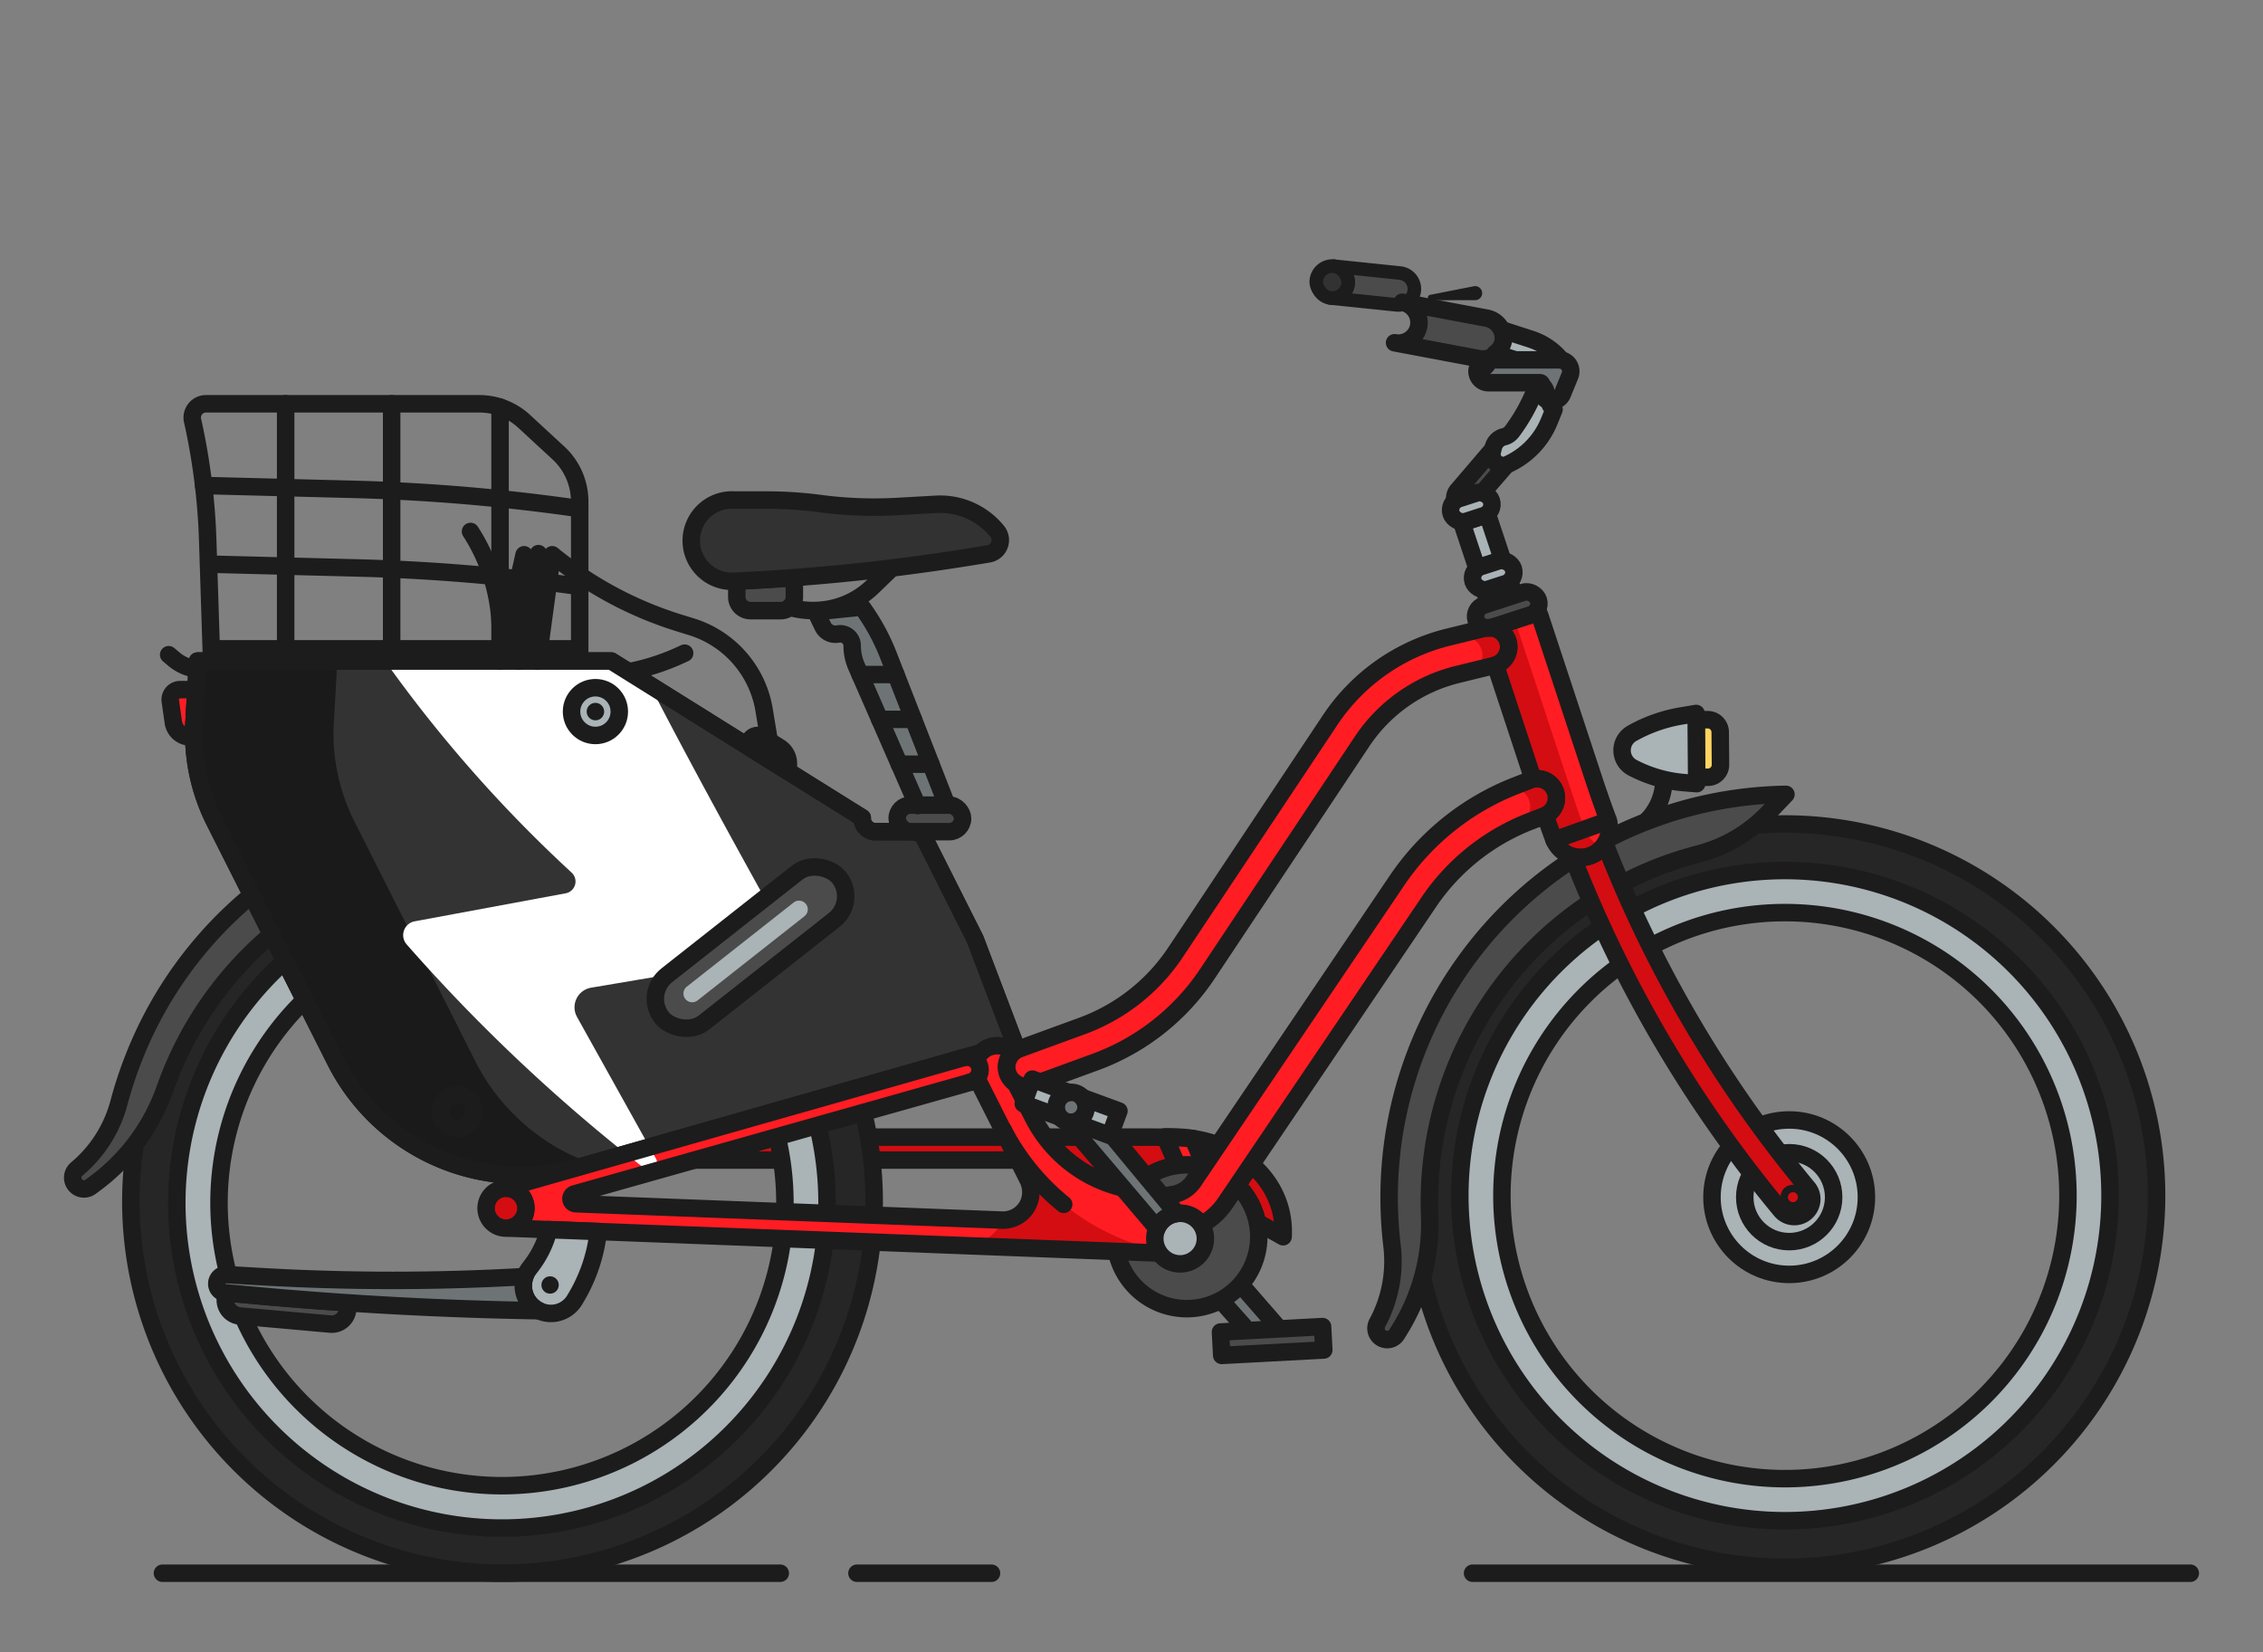 <svg id="bike" xmlns="http://www.w3.org/2000/svg" xmlns:xlink="http://www.w3.org/1999/xlink" width="500" height="365" viewBox="0 0 500 365"><rect x="0" y="0" width="500" height="365" fill="#808080" stroke="none"/><defs><clipPath id="clip-path"><path d="M43.647,146.056H135.076l55.981,34.968,12.715,3.253,11.68,23.213,8.726,22.987-96.44,27.459a45.974,45.974,0,0,1-53.643-23.523L47.41,181.468a43.05,43.05,0,0,1-4.538-21.827Z" fill="none"/></clipPath><clipPath id="clip-path-2"><path d="M255.922,270.901l-5.484-7.979A29.913,29.913,0,0,1,228.356,247.07l-4.005-7.759a4.238,4.238,0,0,1-.462-6.791,4.993,4.993,0,0,0-8.241,1.793,2.814,2.814,0,0,0-2.695-.653L110.422,262.856l1.149,5.271,1.171-.33-.137,3.551L258.904,276.97l.229-5.945ZM227.066,266.29a6.182,6.182,0,0,1-5.698,3.284L127.21,265.956a1.105,1.105,0,0,1-.258-2.169l87.539-24.702a2.805,2.805,0,0,0,1.341-.841l11.217,22.24A6.324,6.324,0,0,1,227.066,266.29Z" fill="none"/></clipPath></defs><title>bike-fmas</title><path d="M273.036,282.544a17.709,17.709,0,0,1-4.109,3.844l9.369,10.53a2.73,2.73,0,0,0,3.724.335h0a2.73,2.73,0,0,0,.377-3.941Z" fill="#6e7476" stroke="#1c1c1c" stroke-linecap="round" stroke-linejoin="round" stroke-width="3.861"/><path d="M308.633,67.36l-14.65-1.519h0a3.545,3.545,0,0,0,3.88-3.151h0a3.545,3.545,0,0,0-3.151-3.881l14.65,1.519a3.535,3.535,0,0,1-.729,7.032Z" fill="#4b4b4b" stroke="#1c1c1c" stroke-linecap="round" stroke-linejoin="round" stroke-width="2.997"/><rect x="290.813" y="58.79" width="7.07" height="7.07" rx="3.535" ry="3.535" transform="translate(7.997 -30.023) rotate(5.919)" fill="#323232" stroke="#1c1c1c" stroke-linecap="round" stroke-linejoin="round" stroke-width="2.997"/><path d="M339.704,146.888l-11.1-33.358a2.619,2.619,0,0,1-.779.409l-3.89,1.258a2.616,2.616,0,0,1-1.008.119l11.129,33.449Z" fill="#aab3b6" stroke="#1c1c1c" stroke-linecap="round" stroke-linejoin="round" stroke-width="3.861"/><path d="M257.177,251.237c-.898.044-2.666,0-2.666,0H230.965a29.91,29.91,0,0,0,19.229,11.645,15.888,15.888,0,0,1,27.416,6.372c.068.262.184.794.184.794l5.703,3.202C284.221,260.452,272.533,250.478,257.177,251.237Z" fill="#d40d12" stroke="#1c1c1c" stroke-linecap="round" stroke-linejoin="round" stroke-width="3.861"/><polygon points="268.763 263.607 263.699 265.792 257.401 251.196 263.563 251.554 268.763 263.607" fill="#ff1d23" stroke="#1c1c1c" stroke-linecap="round" stroke-linejoin="round" stroke-width="3.861"/><polygon points="171.429 251.237 153.459 256.308 224.943 256.308 222.385 251.237 171.429 251.237" fill="#d40d12" stroke="#1c1c1c" stroke-linecap="round" stroke-linejoin="round" stroke-width="3.861"/><path d="M179.009,243.338a71.473,71.473,0,1,1-115.972-30.866l-4.938-9.797a82.118,82.118,0,1,0,131.14,37.75Z" fill="#262626" stroke="#1c1c1c" stroke-linecap="round" stroke-linejoin="round" stroke-width="3.861"/><path d="M170.176,245.853A62.516,62.516,0,1,1,67.306,220.94l-4.357-8.645a71.835,71.835,0,1,0,116.178,31.009Z" fill="#aab3b6" stroke="#1c1c1c" stroke-linecap="round" stroke-linejoin="round" stroke-width="3.861"/><path d="M55.617,197.75a88.582,88.582,0,0,0-25.972,35.724,89.966,89.966,0,0,0-3.37,10.195,28.736,28.736,0,0,1-9.323,14.628,2.487,2.487,0,0,0,3.082,3.901l1.066-.791a44.329,44.329,0,0,0,15.358-20.845q.52-1.474,1.103-2.938a78.834,78.834,0,0,1,22.439-31.178Z" fill="#4b4b4b" stroke="#1c1c1c" stroke-linecap="round" stroke-linejoin="round" stroke-width="3.861"/><line x1="172.395" y1="347.595" x2="35.893" y2="347.595" fill="none" stroke="#1c1c1c" stroke-linecap="round" stroke-linejoin="round" stroke-width="3.861"/><line x1="189.34" y1="347.595" x2="219.069" y2="347.595" fill="none" stroke="#1c1c1c" stroke-linecap="round" stroke-linejoin="round" stroke-width="3.861"/><path d="M138.872,148.427h0a50.898,50.898,0,0,0,11.813-3.843l.582-.272" fill="none" stroke="#1c1c1c" stroke-linecap="round" stroke-linejoin="round" stroke-width="3.861"/><path d="M43.526,147.848h0a9.852,9.852,0,0,1-5.178-2.276l-1.077-.917" fill="none" stroke="#1c1c1c" stroke-linecap="round" stroke-linejoin="round" stroke-width="3.861"/><path d="M42.872,159.641l.414-7.271H39.813a2.206,2.206,0,0,0-2.184,2.516l.667,4.693a3.778,3.778,0,0,0,3.74,3.246h.778C42.795,161.765,42.812,160.703,42.872,159.641Z" fill="#ff1d23" stroke="#1c1c1c" stroke-linecap="round" stroke-linejoin="round" stroke-width="3.861"/><path d="M215.453,207.49l-11.68-23.213-2.039-.522h-8.298a2.943,2.943,0,0,1-2.934-2.934h0c0-.047.005-.093.007-.14L135.076,146.056H43.647l-.774,13.584A43.05,43.05,0,0,0,47.41,181.468l26.687,52.944a45.974,45.974,0,0,0,53.642,23.523l96.44-27.459Z" fill="#333" stroke="#1c1c1c" stroke-linecap="round" stroke-linejoin="round" stroke-width="3.861"/><path d="M46.756,146.056l-.867-26.77a142.122,142.122,0,0,0-3.342-26.373h0A3.036,3.036,0,0,1,45.51,89.216h60.386a14.612,14.612,0,0,1,9.91,3.874l7.574,6.989a14.613,14.613,0,0,1,4.702,10.738v35.238Z" fill="none" stroke="#1c1c1c" stroke-linecap="round" stroke-linejoin="round" stroke-width="3.861"/><path d="M44.989,107.27l32.87.844a426.196,426.196,0,0,1,50.223,4.27h0" fill="none" stroke="#1c1c1c" stroke-linecap="round" stroke-linejoin="round" stroke-width="3.861"/><path d="M46.147,124.644l32.87.843a426.196,426.196,0,0,1,49.065,4.104" fill="none" stroke="#1c1c1c" stroke-linecap="round" stroke-linejoin="round" stroke-width="3.861"/><line x1="63.114" y1="89.216" x2="63.114" y2="146.056" fill="none" stroke="#1c1c1c" stroke-linecap="round" stroke-linejoin="round" stroke-width="3.861"/><line x1="86.535" y1="89.216" x2="86.535" y2="146.056" fill="none" stroke="#1c1c1c" stroke-linecap="round" stroke-linejoin="round" stroke-width="3.861"/><line x1="110.483" y1="89.957" x2="110.483" y2="146.056" fill="none" stroke="#1c1c1c" stroke-linecap="round" stroke-linejoin="round" stroke-width="3.861"/><path d="M104.982,234.412,78.296,181.468a43.05,43.05,0,0,1-4.538-21.827l.774-13.584H43.647l-.774,13.584A43.05,43.05,0,0,0,47.41,181.468l26.687,52.944a45.974,45.974,0,0,0,53.642,23.523l3.016-.859A45.91,45.91,0,0,1,104.982,234.412Z" fill="#1a1a1a"/><g clip-path="url(#clip-path)"><path d="M85.165,140.861l40.798-11.213a7.578,7.578,0,0,1,8.869,4.09h0c9.777,20.851,29.777,56.957,37.643,71.02a4.722,4.722,0,0,1-3.337,6.962l-38.535,6.505a4.396,4.396,0,0,0-3.108,6.474l17.455,31.33a1.692,1.692,0,0,1-2.526,2.152l-2.186-1.724a381.703,381.703,0,0,1-49.789-47.113c-.119-.135-.334-.381-.606-.693a3.101,3.101,0,0,1,1.764-5.085h0l33.333-6.188.044-.008a2.659,2.659,0,0,0,1.316-4.57h0a300.473,300.473,0,0,1-42.399-48.425h0A2.283,2.283,0,0,1,85.165,140.861Z" fill="#fff"/></g><circle cx="101.034" cy="245.623" r="3.738" fill="none" stroke="#1c1c1c" stroke-linecap="round" stroke-linejoin="round" stroke-width="3.861"/><rect x="140.867" y="202.727" width="49.918" height="13.273" rx="6.636" ry="6.636" transform="translate(-93.989 147.496) rotate(-38.225)" fill="#4b4b4b" stroke="#1c1c1c" stroke-linecap="round" stroke-linejoin="round" stroke-width="3.861"/><line x1="152.932" y1="219.52" x2="176.547" y2="200.92" fill="#1c1c1c" stroke="#aab3b6" stroke-linecap="round" stroke-linejoin="round" stroke-width="3.861"/><path d="M174.194,170.491v-1.798a4.218,4.218,0,0,0-1.983-3.577L168.5,162.798a2,2,0,0,0-3.059,1.696v.529Z" fill="none" stroke="#1c1c1c" stroke-linecap="round" stroke-linejoin="round" stroke-width="3.861"/><path d="M103.961,117.426h0a41.257,41.257,0,0,1,6.605,22.391l-.082,6.239,5.313-23.481-1.139,23.481,4.308-23.735-.147,23.735,3.189-23.481h0a83.067,83.067,0,0,0,28.039,15.062l2.747.85a23.21,23.21,0,0,1,16.039,18.4l1.217,7.392" fill="none" stroke="#1c1c1c" stroke-linecap="round" stroke-linejoin="round" stroke-width="3.861"/><circle cx="131.556" cy="157.222" r="5.276" fill="#aab3b6" stroke="#1c1c1c" stroke-linecap="round" stroke-linejoin="round" stroke-width="3.861"/><circle cx="131.556" cy="157.222" r="0.002" fill="none" stroke="#1c1c1c" stroke-linecap="round" stroke-linejoin="round" stroke-width="3.861"/><path d="M215.453,207.49l-12.105-24.058a2.905,2.905,0,0,1-1.328.323h-8.584a2.943,2.943,0,0,1-2.934-2.934h0c0-.047.005-.093.007-.14L135.076,146.056H43.647l-.774,13.584A43.051,43.051,0,0,0,47.41,181.468l26.687,52.944a45.974,45.974,0,0,0,53.643,23.523l96.44-27.459Z" fill="none" stroke="#1c1c1c" stroke-linecap="round" stroke-linejoin="round" stroke-width="3.861"/><rect x="198.225" y="177.887" width="14.452" height="5.868" rx="2.934" ry="2.934" fill="#4b4b4b" stroke="#1c1c1c" stroke-linecap="round" stroke-linejoin="round" stroke-width="3.861"/><path d="M203.473,177.887H209.22l-12.939-33.113A47.256,47.256,0,0,0,190.449,134.13l-10.198,1.03,1.549,3.222a3.086,3.086,0,0,0,3.354,1.696,2.642,2.642,0,0,1,3.132,2.596,11.35,11.35,0,0,0,.953,4.551l13.468,30.768A2.903,2.903,0,0,1,203.473,177.887Z" fill="#6e7476" stroke="#1c1c1c" stroke-linecap="round" stroke-linejoin="round" stroke-width="3.861"/><path d="M163.251,128.373h0c-.151.015-.304.025-.457.033v3.503a3.019,3.019,0,0,0,3.01,3.01H172.5a3.019,3.019,0,0,0,3.01-3.01v-4.291Q169.387,128.076,163.251,128.373Z" fill="#4b4b4b" stroke="#1c1c1c" stroke-linecap="round" stroke-linejoin="round" stroke-width="3.861"/><path d="M197.063,125.493l-4.271,4.13a18.68,18.68,0,0,1-11.109,5.158l-.172.017a18.68,18.68,0,0,1-7.032-.631h0" fill="none" stroke="#1c1c1c" stroke-linecap="round" stroke-linejoin="round" stroke-width="3.861"/><path d="M220.321,117.388h0a16.239,16.239,0,0,0-13.504-5.962l-8.563.48a90.975,90.975,0,0,1-17.004-.641h0a90.977,90.977,0,0,0-11.912-.783H162.27a8.986,8.986,0,1,0,0,17.938q.497,0,.982-.047h0a459.115,459.115,0,0,0,51.975-5.474l3.2-.522A3.083,3.083,0,0,0,220.321,117.388Z" fill="#323232" stroke="#1c1c1c" stroke-linecap="round" stroke-linejoin="round" stroke-width="3.861"/><line x1="190.03" y1="149.033" x2="197.946" y2="149.033" fill="none" stroke="#1c1c1c" stroke-linecap="round" stroke-linejoin="round" stroke-width="3.861"/><line x1="194.366" y1="158.939" x2="201.816" y2="158.939" fill="none" stroke="#1c1c1c" stroke-linecap="round" stroke-linejoin="round" stroke-width="3.861"/><line x1="198.702" y1="168.845" x2="205.687" y2="168.845" fill="none" stroke="#1c1c1c" stroke-linecap="round" stroke-linejoin="round" stroke-width="3.861"/><line x1="128.081" y1="143.354" x2="46.848" y2="143.354" fill="none" stroke="#1c1c1c" stroke-linecap="round" stroke-linejoin="round" stroke-width="3.861"/><path d="M377.293,159.012l-2.527.02.1,12.717,2.527-.02a2.761,2.761,0,0,0,2.739-2.782l-.057-7.196A2.761,2.761,0,0,0,377.293,159.012Z" fill="#ffd460" stroke="#1c1c1c" stroke-linecap="round" stroke-linejoin="round" stroke-width="3.861"/><path d="M367.611,172.203h0a12.727,12.727,0,0,1-3.632,9.003l-1.507,1.54" fill="#aab3b6" stroke="#1c1c1c" stroke-linecap="round" stroke-linejoin="round" stroke-width="3.861"/><path d="M374.877,173.145l-2.773-.226a29.776,29.776,0,0,1-11.406-3.307h0a4.312,4.312,0,0,1-2.309-3.785h0a4.312,4.312,0,0,1,2.194-3.79h0a33.454,33.454,0,0,1,10.906-3.854l3.267-.547Z" fill="#aab3b6" stroke="#1c1c1c" stroke-linecap="round" stroke-linejoin="round" stroke-width="3.861"/><circle cx="395.315" cy="264.511" r="17.062" fill="#aab3b6" stroke="#1c1c1c" stroke-linecap="round" stroke-linejoin="round" stroke-width="3.861"/><circle cx="395.315" cy="264.511" r="9.82" fill="#aab3b6" stroke="#1c1c1c" stroke-linecap="round" stroke-linejoin="round" stroke-width="3.861"/><path d="M394.373,182.055a82.112,82.112,0,1,0,82.112,82.112A82.112,82.112,0,0,0,394.373,182.055Zm0,153.595a71.484,71.484,0,1,1,71.484-71.484A71.484,71.484,0,0,1,394.373,335.651Z" fill="#262626" stroke="#1c1c1c" stroke-linecap="round" stroke-linejoin="round" stroke-width="3.861"/><path d="M394.373,192.339A71.828,71.828,0,1,0,466.2,264.167,71.828,71.828,0,0,0,394.373,192.339Zm0,134.358a62.531,62.531,0,1,1,62.531-62.531A62.531,62.531,0,0,1,394.373,326.698Z" fill="#aab3b6" stroke="#1c1c1c" stroke-linecap="round" stroke-linejoin="round" stroke-width="3.861"/><path d="M315.812,265.48a79.47,79.47,0,0,1,59.304-76.767l.085-.022a32.513,32.513,0,0,0,15.426-9.023l3.968-4.159a89.05,89.05,0,0,0-87.67,89.044,89.97,89.97,0,0,0,.639,10.719,28.734,28.734,0,0,1-3.252,17.039h0a2.487,2.487,0,0,0-.19,1.903h0a2.487,2.487,0,0,0,4.496.581l.697-1.129a44.33,44.33,0,0,0,6.559-25.047Q315.812,267.056,315.812,265.48Z" fill="#4b4b4b" stroke="#1c1c1c" stroke-linecap="round" stroke-linejoin="round" stroke-width="3.861"/><line x1="325.356" y1="347.594" x2="483.938" y2="347.594" fill="none" stroke="#1c1c1c" stroke-linecap="round" stroke-linejoin="round" stroke-width="3.861"/><rect x="269.721" y="293.523" width="22.577" height="5.179" transform="matrix(0.999, -0.053, 0.053, 0.999, -15.349, 15.362)" fill="#4b4b4b" stroke="#1c1c1c" stroke-linecap="round" stroke-linejoin="round" stroke-width="3.861"/><path d="M262.228,257.361a15.889,15.889,0,1,0,15.889,15.889A15.889,15.889,0,0,0,262.228,257.361Z" fill="#4b4b4b" stroke="#1c1c1c" stroke-linecap="round" stroke-linejoin="round" stroke-width="3.861"/><path d="M226.65,239.991a4.247,4.247,0,0,1-1.458-8.237l13.873-5.069a42.219,42.219,0,0,0,20.654-16.26l34.154-51.311a43.977,43.977,0,0,1,26.13-18.343l8.067-1.979a4.247,4.247,0,1,1,2.024,8.249l-8.067,1.979a35.48,35.48,0,0,0-21.084,14.8l-34.154,51.311a50.71,50.71,0,0,1-24.809,19.531l-13.873,5.069A4.239,4.239,0,0,1,226.65,239.991Z" fill="#ff1d23"/><path d="M333.207,141.904a4.247,4.247,0,0,0-5.137-3.112l-8.067,1.979a43.991,43.991,0,0,0-6.287,2.063c.166-.043.329-.092.496-.133l8.067-1.979a4.246,4.246,0,0,1,3.836,7.295l3.979-.976A4.247,4.247,0,0,0,333.207,141.904Z" fill="#d40d12"/><path d="M355.191,180.874c-1.122-3.04-2.204-6.139-3.215-9.211l-11.693-35.457a6.364,6.364,0,0,0-.677-1.418,2.615,2.615,0,0,1-1.403,1.082l-8.725,2.821a4.242,4.242,0,0,1,.932,8.254l8.315,25.216a4.241,4.241,0,0,1,2.677,7.997c.597,1.717,1.21,3.431,1.835,5.126a6.37,6.37,0,0,0,11.952-4.412Z" fill="#ff1d23"/><path d="M350.123,183.217c-.626-1.696-1.835-5.126-1.835-5.126l-2.677-7.997-10.912-33.09-5.22,1.688a4.242,4.242,0,0,1,.932,8.254l8.315,25.216a4.241,4.241,0,0,1,2.677,7.997c.597,1.717,1.21,3.431,1.835,5.126a6.361,6.361,0,0,0,10.926,1.794A6.358,6.358,0,0,1,350.123,183.217Z" fill="#d40d12"/><path d="M255.922,270.901l-5.484-7.979A29.913,29.913,0,0,1,228.356,247.07l-4.005-7.759a4.238,4.238,0,0,1-.462-6.791,4.993,4.993,0,0,0-8.241,1.793,2.814,2.814,0,0,0-2.695-.653L111.416,262.574c.126-.011.252-.019.38-.019a4.396,4.396,0,0,1,.813,8.716l-.003.078L258.904,276.97l.229-5.945ZM227.066,266.29a6.182,6.182,0,0,1-5.698,3.284L127.21,265.956a1.106,1.106,0,0,1-.258-2.169l87.539-24.702a2.805,2.805,0,0,0,1.341-.841l11.217,22.24A6.324,6.324,0,0,1,227.066,266.29Z" fill="#ff1d23"/><path d="M221.601,249.576h0a51.774,51.774,0,0,0,35.189,26.94l2.114.453L211.13,275.134l4.703-.776a7.006,7.006,0,0,0,5.534-4.785h0a6.391,6.391,0,0,0,6.396-6.391h0a4.721,4.721,0,0,0-.486-2.087Z" fill="#d40d12"/><g clip-path="url(#clip-path-2)"><path d="M85.165,140.861l40.798-11.213a7.578,7.578,0,0,1,8.869,4.09h0c9.777,20.851,29.777,56.957,37.643,71.02a4.722,4.722,0,0,1-3.337,6.962l-38.535,6.505a4.396,4.396,0,0,0-3.108,6.474l17.455,31.33a1.692,1.692,0,0,1-2.526,2.152l-2.186-1.724a381.703,381.703,0,0,1-49.789-47.113c-.119-.135-.334-.381-.606-.693a3.101,3.101,0,0,1,1.764-5.085h0l33.333-6.188.044-.008a2.659,2.659,0,0,0,1.316-4.57h0a300.473,300.473,0,0,1-42.399-48.425h0A2.283,2.283,0,0,1,85.165,140.861Z" fill="#fff"/></g><path d="M399.371,262.417a274.603,274.603,0,0,1-44.751-75.976,6.34,6.34,0,0,1-7.218,2.743A282.287,282.287,0,0,0,393.43,267.348a3.861,3.861,0,1,0,5.941-4.931Z" fill="#d40d12" stroke="#1c1c1c" stroke-linecap="round" stroke-linejoin="round" stroke-width="3.861"/><rect x="325.793" y="132.161" width="14.452" height="5.252" rx="2.626" ry="2.626" transform="translate(-25.315 108.977) rotate(-17.916)" fill="#4b4b4b" stroke="#1c1c1c" stroke-linecap="round" stroke-linejoin="round" stroke-width="3.861"/><line x1="355.342" y1="181.34" x2="343.372" y2="185.616" fill="none" stroke="#1c1c1c" stroke-linecap="round" stroke-linejoin="round" stroke-width="3.861"/><path d="M212.954,233.66a2.819,2.819,0,0,1,3.51,2.04h0a2.82,2.82,0,0,1-1.973,3.385" fill="#ff1d23" stroke="#1c1c1c" stroke-linecap="round" stroke-linejoin="round" stroke-width="3.861"/><path d="M255.922,270.901l-5.484-7.979A29.913,29.913,0,0,1,228.356,247.07l-4.005-7.759a4.238,4.238,0,0,1-.462-6.791,4.993,4.993,0,0,0-8.241,1.793,2.814,2.814,0,0,0-2.695-.653L111.416,262.574c.126-.011.252-.019.38-.019a4.396,4.396,0,0,1,.813,8.716l-.003.078L258.904,276.97l.229-5.945ZM227.066,266.29a6.182,6.182,0,0,1-5.698,3.284L127.21,265.956a1.106,1.106,0,0,1-.258-2.169l87.539-24.702a2.805,2.805,0,0,0,1.341-.841l11.217,22.24A6.324,6.324,0,0,1,227.066,266.29Z" fill="none" stroke="#1c1c1c" stroke-linecap="round" stroke-linejoin="round" stroke-width="3.861"/><circle cx="111.796" cy="266.952" r="4.397" fill="#d40d12" stroke="#1c1c1c" stroke-linecap="round" stroke-linejoin="round" stroke-width="3.861"/><circle cx="396.138" cy="264.511" r="0.823" fill="none" stroke="#1c1c1c" stroke-linecap="round" stroke-linejoin="round" stroke-width="3.861"/><path d="M56.76,286.272l-6.606-.6a3.488,3.488,0,0,0-.363,1.263,3.535,3.535,0,0,0,3.197,3.825l20.003,1.791a3.535,3.535,0,0,0,3.825-3.197,3.486,3.486,0,0,0-.208-1.528Q66.675,287.163,56.76,286.272Z" fill="#4b4b4b" stroke="#1c1c1c" stroke-linecap="round" stroke-linejoin="round" stroke-width="3.861"/><path d="M132.188,272.101h0l-10.938-.42a21.815,21.815,0,0,1-3.732,7.837l-.61.811.005.003a6.105,6.105,0,1,0,9.805,7.27l.004.003.03-.049a6.099,6.099,0,0,0,.363-.592A36.203,36.203,0,0,0,132.188,272.101Z" fill="#aab3b6" stroke="#1c1c1c" stroke-linecap="round" stroke-linejoin="round" stroke-width="3.861"/><circle cx="121.541" cy="283.908" r="1.919" fill="#1c1c1c"/><path d="M221.601,249.576a51.754,51.754,0,0,0,13.415,16.518" fill="none" stroke="#1c1c1c" stroke-linecap="round" stroke-linejoin="round" stroke-width="3.861"/><path d="M343.587,174.772a4.246,4.246,0,0,0-5.495-2.425l-3.084,1.195A56.432,56.432,0,0,0,308.504,194.77L263.71,261.022a6.827,6.827,0,0,1-4.49,2.893l-2.381.405,3.155,3.806h0a5.518,5.518,0,0,1,5.425,2.491,15.325,15.325,0,0,0,5.327-4.838L315.552,199.51a47.944,47.944,0,0,1,22.526-18.048l3.084-1.195A4.247,4.247,0,0,0,343.587,174.772Z" fill="#ff1d23"/><path d="M355.191,180.874c-1.122-3.04-2.204-6.139-3.215-9.211l-11.693-35.457a6.364,6.364,0,0,0-.677-1.418,2.615,2.615,0,0,1-1.403,1.082l-8.725,2.821a4.242,4.242,0,0,1,.932,8.254l8.315,25.216a4.241,4.241,0,0,1,2.677,7.997c.597,1.717,1.21,3.431,1.835,5.126a6.37,6.37,0,0,0,11.952-4.412Z" fill="none" stroke="#1c1c1c" stroke-linecap="round" stroke-linejoin="round" stroke-width="3.861"/><path d="M328.459,70.29l-18.648-3.512h0a4.568,4.568,0,0,1,3.632,5.318h0a4.567,4.567,0,0,1-5.318,3.633l18.648,3.512a4.554,4.554,0,1,0,1.686-8.951Z" fill="#4b4b4b" stroke="#1c1c1c" stroke-linecap="round" stroke-linejoin="round" stroke-width="3.861"/><path d="M322.319,110.199l3.89-1.258a2.612,2.612,0,0,1,1.306-.079l5.316-6.14a2.382,2.382,0,0,1-2.067-.292l-.039-.026a2.468,2.468,0,0,1-1.008-2.652l.129-.507-7.834,9.165a2.45,2.45,0,0,0-.505,2.223A2.614,2.614,0,0,1,322.319,110.199Z" fill="#4b4b4b" stroke="#1c1c1c" stroke-linecap="round" stroke-linejoin="round" stroke-width="3.861"/><rect x="320.402" y="109.442" width="9.341" height="5.252" rx="2.626" ry="2.626" transform="translate(-18.712 105.431) rotate(-17.916)" fill="#aab3b6" stroke="#1c1c1c" stroke-linecap="round" stroke-linejoin="round" stroke-width="3.861"/><path d="M343.354,90.464a2.585,2.585,0,0,1-.845-3.104.352.352,0,0,0-.326-.486h-3.245l-.694,1.492a39.114,39.114,0,0,1-4.175,6.973,3.128,3.128,0,0,1-1.788,1.169h0a3.129,3.129,0,0,0-2.317,2.275l-.246.969a2.468,2.468,0,0,0,1.008,2.652l.039.026a2.396,2.396,0,0,0,2.361.178l.104-.048a17.872,17.872,0,0,0,9.081-9.51l1.048-2.583Z" fill="#aab3b6" stroke="#1c1c1c" stroke-linecap="round" stroke-linejoin="round" stroke-width="3.861"/><path d="M342.849,81.83h3.613a14.237,14.237,0,0,0-8.188-6.873l-6.251-2.026a4.522,4.522,0,0,1-1.674,5.14l10.099,3.273A10.949,10.949,0,0,0,342.849,81.83Z" fill="#aab3b6" stroke="#1c1c1c" stroke-linecap="round" stroke-linejoin="round" stroke-width="3.861"/><rect x="325.252" y="124.447" width="9.341" height="5.252" rx="2.626" ry="2.626" transform="translate(-23.092 107.65) rotate(-17.916)" fill="#aab3b6" stroke="#1c1c1c" stroke-linecap="round" stroke-linejoin="round" stroke-width="3.861"/><path d="M226.65,239.991a4.247,4.247,0,0,1-1.458-8.237l13.873-5.069a42.219,42.219,0,0,0,20.654-16.26l34.154-51.311a43.977,43.977,0,0,1,26.13-18.343l8.067-1.979a4.247,4.247,0,1,1,2.024,8.249l-8.067,1.979a35.48,35.48,0,0,0-21.084,14.8l-34.154,51.311a50.71,50.71,0,0,1-24.809,19.531l-13.873,5.069A4.239,4.239,0,0,1,226.65,239.991Z" fill="none" stroke="#1c1c1c" stroke-linecap="round" stroke-linejoin="round" stroke-width="3.861"/><path d="M343.752,175.295a4.247,4.247,0,0,0-5.137-3.112l-8.067,1.979c-2.154.528-2.064,2.274-4.1,3.113.166-.043,0,0,.166-.041l6.21-3.122a4.246,4.246,0,0,1,3.836,7.295l3.979-.976A4.247,4.247,0,0,0,343.752,175.295Z" fill="#d40d12"/><path d="M343.587,174.772a4.246,4.246,0,0,0-5.495-2.425l-3.084,1.195A56.432,56.432,0,0,0,308.504,194.77L263.71,261.022a6.827,6.827,0,0,1-4.49,2.893l-2.381.405,3.155,3.806h0a5.518,5.518,0,0,1,5.425,2.491,15.325,15.325,0,0,0,5.327-4.838L315.552,199.51a47.944,47.944,0,0,1,22.526-18.048l3.084-1.195A4.247,4.247,0,0,0,343.587,174.772Z" fill="none" stroke="#1c1c1c" stroke-linecap="round" stroke-linejoin="round" stroke-width="3.861"/><path d="M115.617,284.085a6.057,6.057,0,0,1,.351-2.035,504.734,504.734,0,0,1-58.32.011l-7.588-.438a2.012,2.012,0,0,0-.298,4.013l6.999.635q31.089,2.823,62.324,3.323h0l-.001-.009A6.104,6.104,0,0,1,115.617,284.085Z" fill="#6e7476" stroke="#1c1c1c" stroke-linecap="round" stroke-linejoin="round" stroke-width="3.861"/><circle cx="260.735" cy="273.66" r="5.589" fill="#aab3b6" stroke="#1c1c1c" stroke-linecap="round" stroke-linejoin="round" stroke-width="3.861"/><path d="M242.933,247.549h-4.662a3.299,3.299,0,0,1-2.647.253l20.012,23.577a5.588,5.588,0,0,1,4.358-3.253Z" fill="#6e7476" stroke="#1c1c1c" stroke-linecap="round" stroke-linejoin="round" stroke-width="3.861"/><circle cx="236.659" cy="244.655" r="3.313" fill="#6e7476" stroke="#1c1c1c" stroke-linecap="round" stroke-linejoin="round" stroke-width="3.861"/><path d="M233.55,243.512a3.311,3.311,0,0,1,2.595-2.128l-8.053-2.962-1.997,5.431,8.053,2.962A3.311,3.311,0,0,1,233.55,243.512Z" fill="#aab3b6" stroke="#1c1c1c" stroke-linecap="round" stroke-linejoin="round" stroke-width="3.861"/><path d="M239.171,242.496a3.311,3.311,0,0,1-1.997,5.431l8.053,2.962,1.998-5.431Z" fill="#aab3b6" stroke="#1c1c1c" stroke-linecap="round" stroke-linejoin="round" stroke-width="3.861"/><path d="M346.942,82.776c.018-.059.033-.119.046-.178.005-.023.012-.045.016-.068.011-.057.019-.114.026-.171.004-.027.008-.053.011-.08.005-.054.007-.108.008-.162.001-.027.004-.054.004-.081l-.001-.014c0-.04-.004-.079-.006-.119-.003-.047-.004-.093-.009-.139v-.002a2.495,2.495,0,0,0-.256-.856c-.011-.023-.021-.046-.033-.069l-.009-.015a2.474,2.474,0,0,0-1.67-1.248l-.038-.009c-.064-.013-.127-.022-.191-.029-.021-.003-.042-.006-.063-.009-.057-.005-.113-.007-.169-.009-.026-.001-.051-.004-.077-.004H328.954a2.587,2.587,0,0,1-2.594,2.183,2.528,2.528,0,0,0,2.499,2.861h11.393a.352.352,0,0,1,.326.486h0a2.586,2.586,0,0,1,.845,3.105,2.529,2.529,0,0,0,3.788-1.108l1.656-4.05c.023-.056.04-.112.059-.168C346.931,82.806,346.937,82.791,346.942,82.776Z" fill="#6e7476" stroke="#1c1c1c" stroke-linecap="round" stroke-linejoin="round" stroke-width="3.861"/><line x1="316.037" y1="65.741" x2="325.811" y2="64.776" fill="#ffd460"/><path d="M315.978,65.145l9.681-1.906a1.552,1.552,0,0,1,.599,3.045,1.662,1.662,0,0,1-.296.029l-9.867.024a.602.602,0,0,1-.118-1.192Z" fill="#1c1c1c"/></svg>